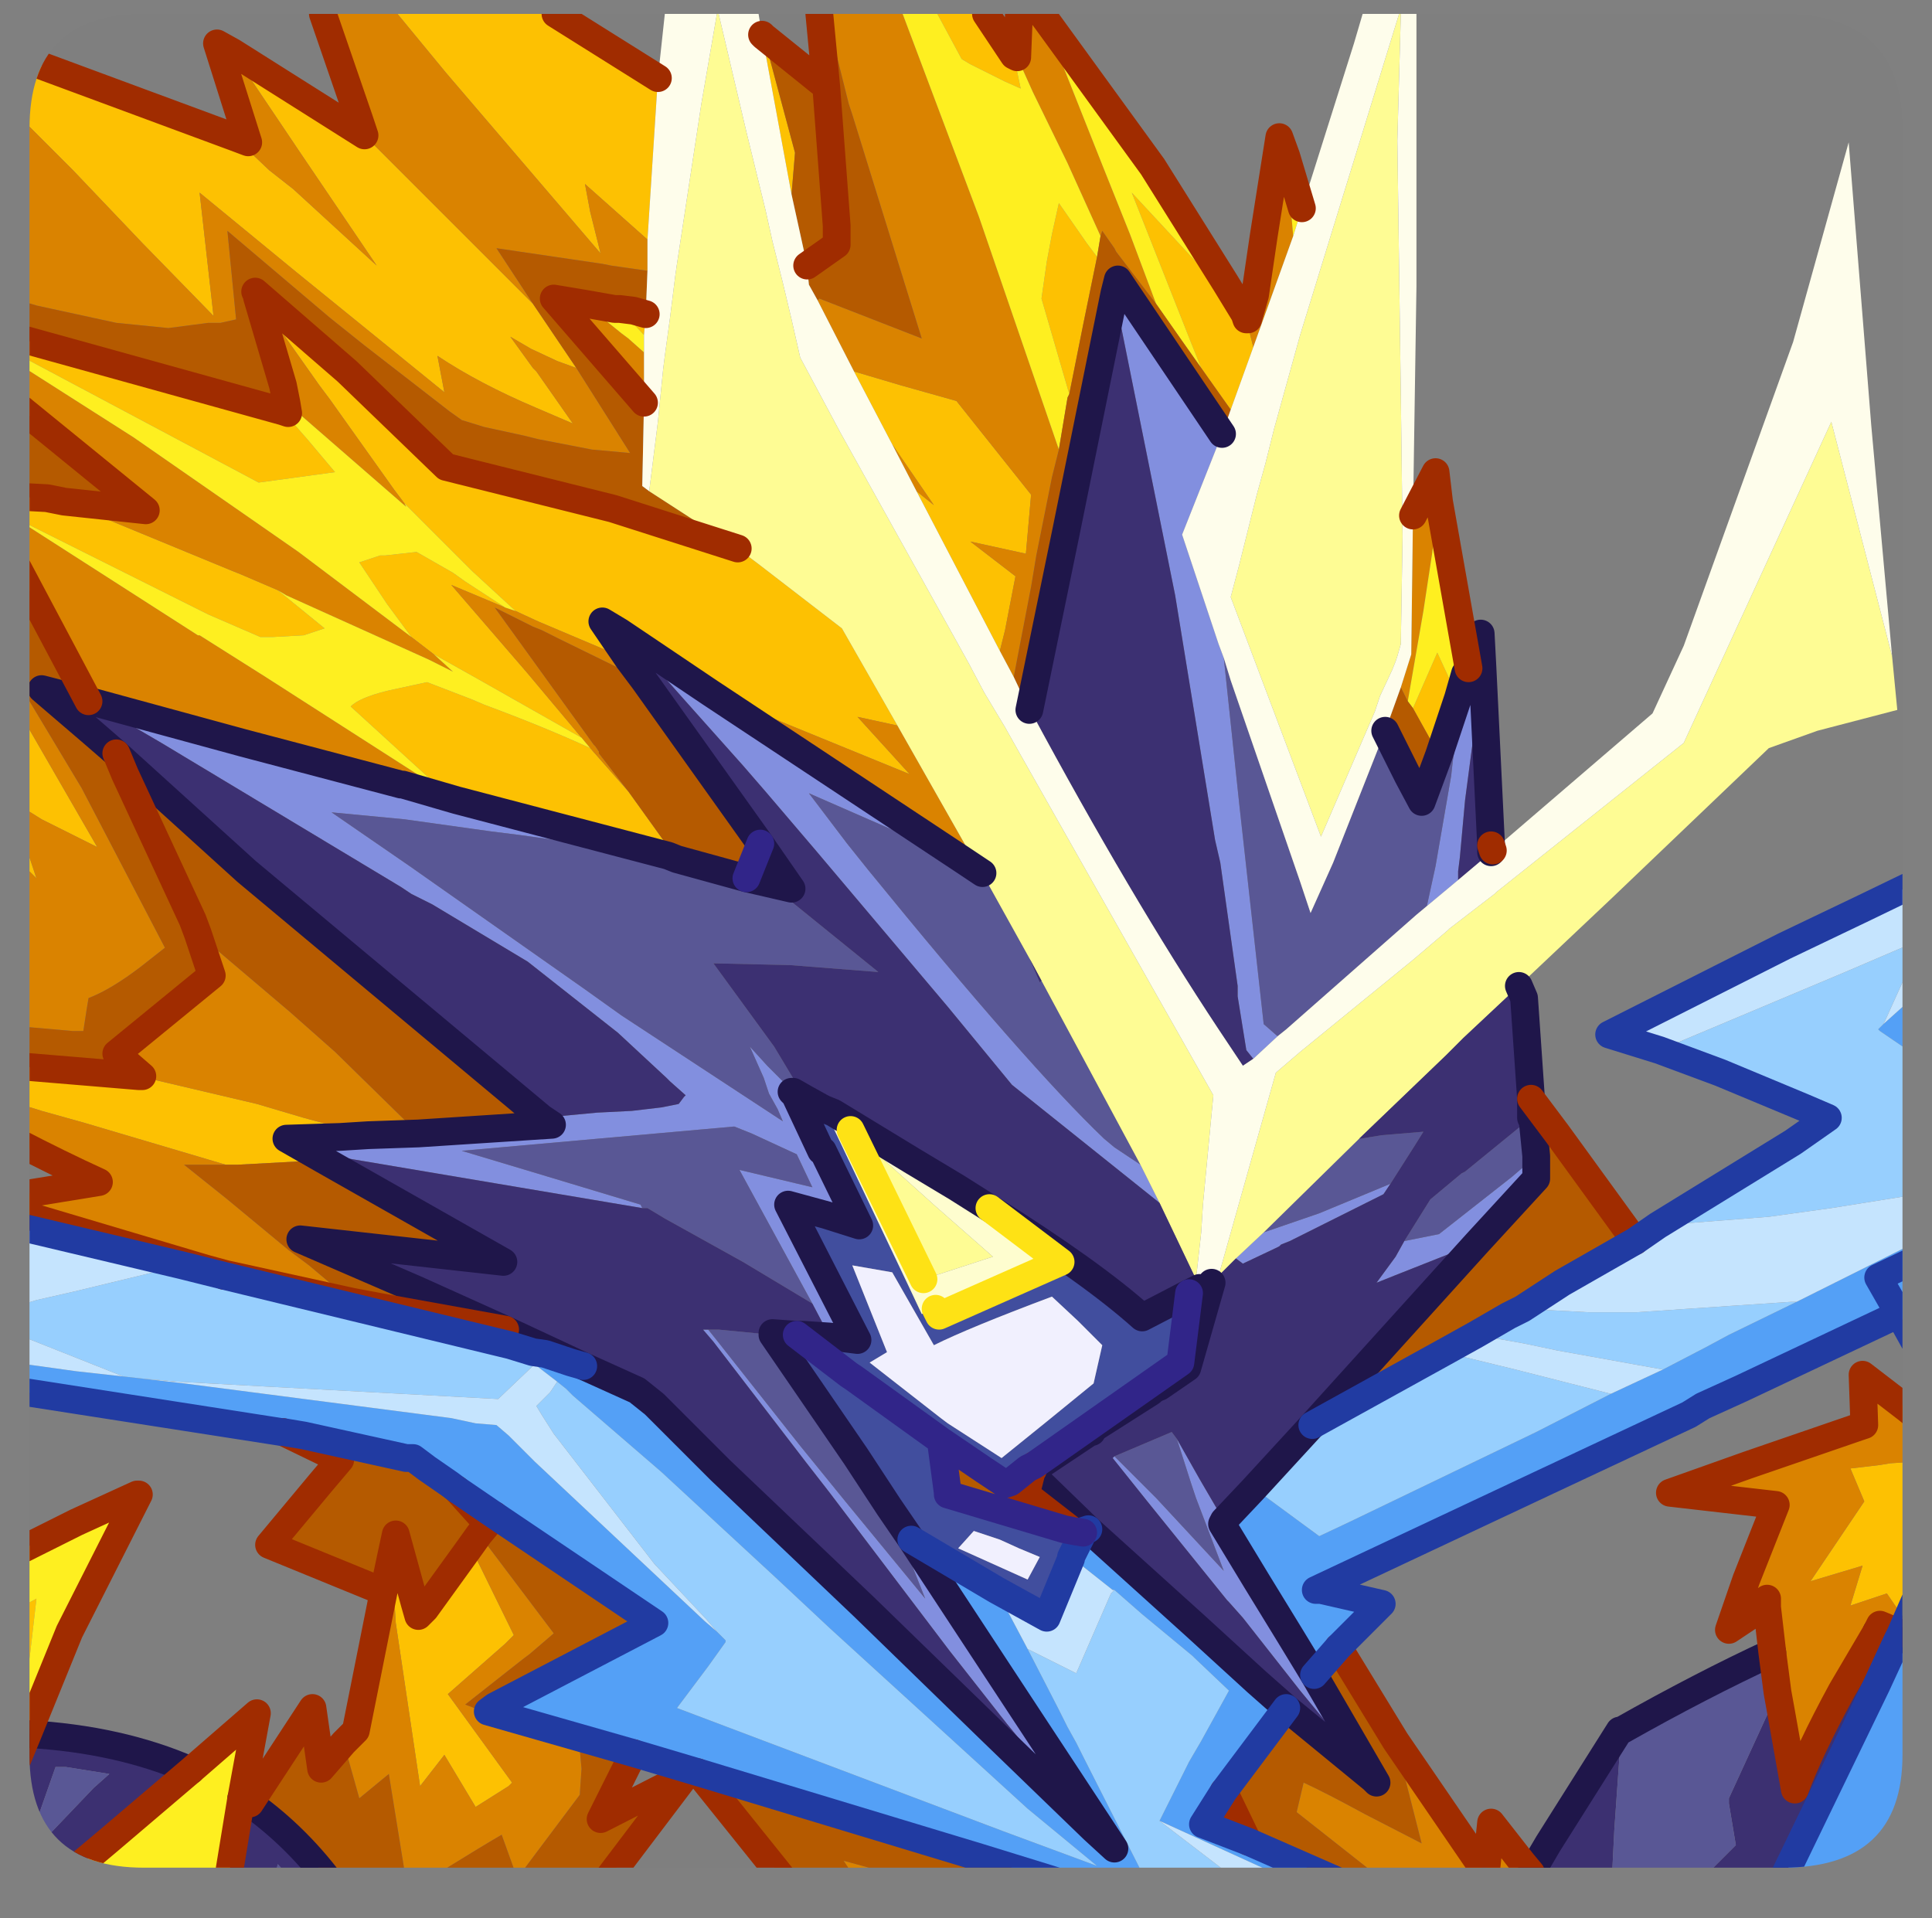 <?xml version="1.0" encoding="UTF-8" standalone="no"?>
<svg xmlns:ffdec="https://www.free-decompiler.com/flash" xmlns:xlink="http://www.w3.org/1999/xlink" ffdec:objectType="frame" height="55.25px" width="55.65px" xmlns="http://www.w3.org/2000/svg">
  <rect width="100%" height="100%" fill="#808080" stroke="none"/>
  <g transform="matrix(1.0, 0.0, 0.0, 1.0, 0.85, 0.4)">
    <clipPath id="clipPath0" transform="matrix(1.0, 0.0, 0.0, 1.0, 0.0, 0.0)">
      <path d="M50.5 0.0 Q53.95 0.0 53.95 3.3 L53.95 50.15 Q53.95 53.4 50.5 53.4 L3.3 53.4 Q0.0 53.4 0.0 50.15 L0.0 3.3 Q0.0 0.0 3.3 0.0 L50.5 0.0" fill="#000000" fill-rule="evenodd" stroke="none"/>
    </clipPath>
    <g clip-path="url(#clipPath0)">
      <use ffdec:characterId="2" height="55.25" transform="matrix(1.0, 0.0, 0.0, 1.0, -0.85, -0.4)" width="55.65" xlink:href="#shape1"/>
    </g>
    <use ffdec:characterId="3" height="53.4" transform="matrix(1.0, 0.0, 0.0, 1.0, 0.0, 0.0)" width="53.95" xlink:href="#shape2"/>
  </g>
  <defs>
    <g id="shape1" transform="matrix(1.0, 0.0, 0.0, 1.0, 0.85, 0.4)">
      <path d="M-0.4 50.4 L-0.05 49.55 Q2.6 49.7 4.65 50.6 L2.3 52.6 0.1 54.45 -0.45 54.45 -0.45 50.5 -0.4 50.4 M43.25 53.55 L43.75 52.7 45.8 49.45 45.85 49.45 45.65 52.3 45.55 54.3 45.7 54.45 42.75 54.45 43.25 53.55 M50.15 54.45 L47.45 54.45 47.8 54.1 49.15 52.75 48.95 51.55 48.95 51.4 50.35 48.35 50.45 48.9 50.85 51.15 Q51.25 50.05 52.2 48.3 L53.2 46.6 53.8 46.85 53.2 48.15 50.15 54.45 M6.35 51.55 Q7.75 52.55 8.8 54.0 L8.9 54.1 9.15 54.45 8.2 54.45 7.15 53.3 6.9 54.45 5.6 54.45 6.1 51.4 6.35 51.55 M2.3 50.7 L1.05 50.5 0.75 50.5 0.1 52.35 -0.25 53.3 1.85 51.1 2.3 50.7" fill="#3c3071" fill-rule="evenodd" stroke="none"/>
      <path d="M1.75 19.8 L6.15 21.0 10.7 22.2 10.75 22.2 12.3 22.65 18.4 24.25 14.1 23.65 13.3 23.55 10.8 23.2 8.7 23.0 10.95 24.55 16.0 28.1 17.05 28.85 21.7 31.9 21.55 31.55 21.3 31.1 21.15 30.65 20.75 29.75 21.25 30.3 22.0 31.05 21.95 31.05 22.05 31.15 22.8 32.75 22.85 32.75 23.9 34.9 22.95 34.6 21.85 34.3 23.85 38.2 23.05 38.1 22.55 37.15 20.45 33.3 22.55 33.8 22.1 32.85 20.8 32.25 20.3 32.05 12.45 32.75 14.45 33.35 17.6 34.3 17.65 34.4 9.05 32.95 8.1 32.8 7.4 32.4 8.95 32.35 9.75 32.3 11.2 32.25 15.05 32.0 14.75 31.8 16.35 31.65 17.35 31.6 18.2 31.5 18.7 31.4 18.85 31.2 18.9 31.15 18.45 30.75 18.35 30.65 16.95 29.35 14.35 27.3 11.6 25.65 11.0 25.35 10.7 25.15 3.8 21.0 1.75 19.8 M25.4 43.95 L28.75 49.05 31.25 52.85 30.65 52.3 28.15 49.25 26.5 47.15 23.05 42.6 22.35 41.7 19.7 38.25 19.4 37.9 19.55 37.9 19.75 38.15 22.2 41.25 23.5 42.85 25.8 45.65 25.05 43.75 24.75 43.0 25.4 43.95 M41.45 18.85 L41.8 17.85 41.85 18.8 41.65 20.35 41.6 20.75 41.35 22.65 41.2 24.3 41.15 24.7 41.15 24.95 40.25 25.7 40.5 24.55 40.95 21.95 41.0 21.5 41.25 19.95 41.35 19.0 41.45 18.85 M35.95 29.45 L35.25 30.1 35.05 29.85 34.8 28.3 34.8 28.0 34.3 24.45 34.15 23.8 33.0 16.75 31.25 8.05 31.35 7.65 34.35 12.1 33.2 15.0 34.25 18.15 34.4 18.55 34.85 22.8 35.55 29.1 35.95 29.45 M39.2 33.7 L39.0 34.0 36.3 35.35 36.05 35.45 36.0 35.5 35.9 35.55 34.95 36.0 34.75 35.85 35.55 35.1 37.15 34.55 39.2 33.7 M43.4 32.9 L43.4 33.55 41.7 35.4 39.3 36.35 38.8 36.55 39.35 35.8 39.6 35.35 40.6 35.15 42.7 33.5 43.4 32.9 M34.4 43.4 L34.35 43.5 35.35 45.15 36.3 46.7 37.0 47.85 38.8 50.95 38.7 50.85 36.6 48.3 34.95 46.2 34.55 45.75 34.5 45.7 32.2 42.85 31.2 41.6 31.25 41.55 32.05 42.35 32.45 42.75 34.4 44.85 33.6 42.75 33.45 42.3 33.05 41.05 33.7 42.2 34.4 43.4 M17.0 17.8 L19.6 19.55 26.85 24.35 26.45 24.2 22.45 22.45 23.55 23.9 24.15 24.65 Q28.75 30.3 30.95 32.4 L31.25 32.65 32.0 33.15 32.55 34.25 28.3 30.85 26.45 28.6 22.65 24.1 21.2 22.4 20.55 21.65 18.9 19.8 18.1 18.9 17.0 17.8" fill="#8390e0" fill-rule="evenodd" stroke="none"/>
      <path d="M45.85 49.45 Q48.15 48.15 50.2 47.2 L50.35 48.35 48.95 51.4 48.95 51.55 49.15 52.75 47.8 54.1 47.45 54.45 45.7 54.45 45.55 54.3 45.65 52.3 45.85 49.45 M40.25 25.7 L39.95 25.95 36.2 29.25 35.95 29.45 35.55 29.1 34.85 22.8 34.4 18.55 34.6 19.2 36.6 25.0 36.9 25.9 37.55 24.45 39.05 20.65 39.7 21.95 40.1 22.7 40.6 21.35 41.15 19.7 41.35 19.0 41.25 19.95 41.0 21.5 40.95 21.95 40.5 24.55 40.25 25.7 M38.3 32.4 L38.35 32.4 38.95 32.3 40.15 32.2 39.9 32.6 39.2 33.7 37.15 34.55 35.55 35.1 38.3 32.4 M43.25 31.8 L43.3 31.9 43.4 32.9 42.7 33.5 40.6 35.15 39.6 35.35 40.35 34.15 41.25 33.4 41.35 33.35 43.25 31.8 M27.45 24.75 L27.55 24.95 28.8 27.2 29.1 27.9 29.15 27.85 32.0 33.15 31.25 32.65 30.95 32.4 Q28.75 30.3 24.15 24.65 L23.55 23.9 22.45 22.45 26.45 24.2 26.85 24.35 27.3 24.65 27.45 24.75 M17.65 34.4 L17.6 34.3 14.45 33.35 12.45 32.75 20.3 32.05 20.8 32.25 22.1 32.85 22.55 33.8 20.45 33.3 22.55 37.15 20.55 35.95 19.65 35.45 18.3 34.7 17.8 34.4 17.65 34.4 M22.0 31.05 L21.25 30.3 20.75 29.75 21.15 30.65 21.3 31.1 21.55 31.55 21.7 31.9 17.05 28.85 16.0 28.1 10.95 24.55 8.7 23.0 10.8 23.2 13.3 23.55 14.1 23.65 18.4 24.25 18.65 24.35 20.65 24.9 21.3 25.05 24.45 27.6 21.9 27.4 19.7 27.35 21.45 29.75 22.35 31.25 22.0 31.05 M24.75 43.0 L25.05 43.75 25.8 45.65 23.5 42.85 22.2 41.25 19.75 38.15 19.55 37.9 19.85 37.9 21.4 38.05 23.8 41.55 24.75 43.0 M33.05 41.05 L33.45 42.3 33.6 42.75 34.4 44.85 32.45 42.75 32.05 42.35 31.25 41.55 32.9 40.85 33.05 41.05 M6.9 54.45 L7.15 53.3 8.2 54.45 6.9 54.45 M2.3 50.7 L1.85 51.1 -0.25 53.3 0.1 52.35 0.75 50.5 1.05 50.5 2.3 50.7" fill="#595796" fill-rule="evenodd" stroke="none"/>
      <path d="M-0.45 2.8 L-0.45 1.2 5.9 3.55 6.9 4.5 7.6 5.05 10.0 7.25 7.8 4.0 5.85 1.1 9.65 3.5 13.2 7.05 14.5 8.35 15.75 10.2 15.2 10.0 14.45 9.65 13.85 9.3 14.5 10.2 14.6 10.3 15.65 11.8 14.6 11.35 Q12.95 10.65 11.75 9.85 L11.95 10.9 7.7 7.45 4.9 5.15 5.3 8.7 3.25 6.6 1.25 4.5 -0.45 2.8 M1.0 14.05 L5.85 16.05 6.1 16.15 7.15 16.6 8.5 17.7 7.9 17.9 7.0 17.95 6.65 17.95 5.15 17.3 3.25 16.35 -0.45 14.5 -0.45 13.9 0.5 13.95 1.0 14.05 M11.65 18.45 L11.0 17.95 10.3 17.0 9.5 15.8 10.1 15.6 10.25 15.6 11.15 15.5 12.2 16.1 12.55 16.35 13.7 17.1 12.15 16.45 14.35 19.0 15.9 20.85 12.9 19.15 11.65 18.45 M-0.45 9.75 L-0.45 9.3 7.3 11.45 8.0 12.25 8.8 13.2 6.6 13.5 -0.45 9.75 M-0.45 12.6 L-0.1 12.9 -0.45 12.95 -0.45 12.6 M12.1 22.5 L11.55 22.05 9.25 19.95 Q9.5 19.7 10.3 19.5 L11.45 19.25 12.75 19.75 13.1 19.9 Q14.85 20.55 16.15 21.15 L17.25 22.4 18.65 24.35 18.4 24.25 12.3 22.65 12.1 22.5 M-0.45 19.85 L-0.3 20.1 1.95 24.0 0.35 23.2 -0.45 22.7 -0.45 19.85 M-0.45 23.0 L-0.1 24.0 0.2 24.9 -0.45 24.25 -0.45 23.0 M-0.45 30.3 L3.15 30.6 6.55 31.4 7.9 31.8 9.75 32.3 8.95 32.35 7.4 32.4 8.1 32.8 8.45 33.0 7.85 33.05 6.0 33.15 5.65 33.15 1.6 31.95 0.35 31.6 -0.45 31.35 -0.45 30.3 M-0.45 46.0 L0.2 45.65 -0.25 49.55 -0.4 50.4 -0.45 50.5 -0.45 46.0 M54.1 40.2 L54.4 40.45 54.4 41.2 54.1 40.2 M54.4 41.7 L54.4 45.5 54.05 46.3 53.5 45.5 52.45 45.85 52.8 44.7 51.3 45.15 52.85 42.85 52.45 41.9 53.3 41.8 53.6 41.75 54.4 41.7 M27.95 18.35 L25.55 13.75 26.05 14.15 24.85 12.4 23.75 10.3 25.1 10.7 26.7 11.15 28.85 13.85 28.7 15.55 27.1 15.2 28.4 16.2 28.1 17.75 27.95 18.35 M21.95 5.2 L21.1 0.6 21.15 0.65 22.05 4.0 21.95 5.2 M41.15 19.7 L40.6 21.35 39.85 20.0 40.55 18.4 41.15 19.7 M35.25 9.6 L34.6 11.4 33.75 10.2 33.45 9.45 31.75 5.15 35.0 8.65 35.1 9.0 35.25 9.6 M30.75 7.0 L30.35 8.95 29.95 10.95 29.15 8.2 29.3 7.15 29.45 6.35 29.65 5.45 30.45 6.6 30.75 7.0 M28.35 1.2 L28.55 2.15 28.1 1.95 27.1 1.45 26.85 1.3 26.15 0.0 27.55 0.0 28.35 1.2 M20.4 15.4 L21.0 15.85 23.4 17.7 25.0 20.5 23.85 20.25 25.35 21.9 19.6 19.55 17.0 17.8 16.5 17.5 17.25 18.6 14.65 17.5 14.0 17.2 12.75 16.05 12.65 15.95 12.35 15.65 10.8 14.1 10.5 13.7 8.65 11.1 8.35 10.7 6.55 8.15 6.55 8.1 6.5 8.0 9.15 10.3 12.0 13.05 16.8 14.25 20.4 15.4 M18.1 1.85 L17.8 6.5 16.0 4.9 16.15 5.7 16.45 6.9 12.0 1.7 10.6 0.0 15.15 0.0 18.1 1.85 M17.75 8.65 L17.7 9.25 17.0 8.5 17.4 8.55 17.75 8.65 M12.7 44.15 L13.95 46.7 13.7 46.95 12.05 48.4 13.9 50.95 13.8 51.05 12.85 51.65 11.95 50.15 11.25 51.05 10.55 46.35 10.5 45.55 10.4 44.5 10.55 43.8 11.1 45.8 11.2 46.15 11.4 45.95 12.7 44.15 M1.55 54.45 Q2.4 53.95 3.05 53.6 3.2 53.45 3.35 53.4 L3.2 53.8 2.95 54.45 1.55 54.45" fill="#fec202" fill-rule="evenodd" stroke="none"/>
      <path d="M-0.45 2.8 L1.25 4.5 3.25 6.6 5.3 8.7 4.9 5.15 7.7 7.45 11.95 10.9 11.75 9.85 Q12.95 10.65 14.6 11.35 L15.65 11.8 14.6 10.3 14.5 10.2 13.85 9.3 14.45 9.65 15.2 10.0 15.75 10.2 17.3 12.65 16.2 12.55 14.65 12.25 14.25 12.15 13.1 11.9 12.45 11.7 12.1 11.45 9.65 9.55 8.65 8.75 5.7 6.25 5.95 8.8 5.5 8.9 5.35 8.9 5.15 8.9 4.0 9.05 2.5 8.9 0.2 8.4 -0.45 8.2 -0.45 2.8 M14.5 8.35 L13.2 7.05 9.65 3.5 9.5 3.05 8.45 0.0 10.6 0.0 12.0 1.7 16.45 6.9 16.15 5.7 16.0 4.9 17.8 6.5 17.8 7.4 16.75 7.25 16.5 7.2 13.45 6.75 14.5 8.35 M5.85 1.1 L7.8 4.0 10.0 7.25 7.6 5.05 6.9 4.5 5.9 3.55 6.3 3.7 5.4 0.85 5.85 1.1 M-0.45 11.2 L-0.45 10.0 3.0 12.2 6.6 14.7 7.75 15.5 11.0 17.95 11.65 18.45 12.2 18.95 11.7 18.7 11.5 18.6 7.4 16.75 7.15 16.6 6.1 16.15 5.85 16.05 1.0 14.05 3.35 14.3 -0.15 11.45 -0.45 11.2 M-0.45 14.5 L4.85 17.9 4.9 17.9 6.8 19.1 12.1 22.5 12.3 22.65 10.75 22.2 10.7 22.2 6.15 21.0 1.75 19.8 1.7 19.8 -0.45 15.75 -0.45 14.5 M16.15 21.15 L15.9 20.85 14.35 19.0 12.15 16.45 13.7 17.1 14.0 17.2 14.65 17.5 17.25 18.6 17.7 19.2 15.25 18.0 14.75 17.75 14.5 17.65 13.4 17.1 16.25 21.05 16.3 21.1 16.4 21.25 16.4 21.3 17.25 22.4 16.15 21.15 M-0.45 22.7 L0.35 23.2 1.95 24.0 -0.3 20.1 -0.45 19.85 -0.45 19.05 1.5 22.3 3.9 26.9 3.2 27.45 Q2.35 28.1 1.7 28.35 L1.65 28.65 1.55 29.3 1.25 29.3 -0.45 29.15 -0.45 24.25 0.2 24.9 -0.1 24.0 -0.45 23.0 -0.45 22.7 M3.15 30.6 L3.25 30.6 2.5 29.95 5.25 27.7 4.85 26.5 7.5 28.75 8.8 29.9 11.2 32.25 9.75 32.3 7.9 31.8 6.55 31.4 3.15 30.6 M-0.45 34.05 L-0.15 34.0 2.0 33.65 Q0.9 33.15 -0.45 32.45 L-0.45 31.35 0.35 31.6 1.6 31.95 5.65 33.15 5.4 33.15 4.45 33.15 5.7 34.15 7.45 35.6 8.05 36.05 9.3 37.1 5.65 36.3 5.1 36.15 -0.45 34.5 -0.45 34.05 M39.35 49.75 L41.95 53.55 42.1 52.1 43.0 53.25 42.25 54.1 41.95 54.45 38.8 54.45 39.1 53.85 36.5 51.8 36.7 50.95 Q37.35 51.25 38.45 51.85 L40.1 52.7 39.35 49.75 M50.2 47.2 L50.05 45.9 49.55 46.15 48.95 46.55 49.45 45.1 50.3 42.95 47.25 42.6 49.5 41.8 52.7 40.7 52.85 40.65 52.8 39.2 54.1 40.2 54.4 41.2 54.4 41.7 53.6 41.75 53.3 41.8 52.45 41.9 52.85 42.85 51.3 45.15 52.8 44.7 52.45 45.85 53.5 45.5 54.05 46.3 53.9 46.65 53.3 46.4 53.2 46.6 52.2 48.3 Q51.25 50.05 50.85 51.15 L50.45 48.9 50.35 48.35 50.2 47.2 M39.85 14.45 L40.5 13.2 40.6 14.05 40.4 15.55 40.15 17.2 39.7 19.8 39.5 19.4 39.8 18.45 39.85 14.45 M28.35 19.1 L27.95 18.35 28.1 17.75 28.4 16.2 27.1 15.2 28.7 15.55 28.85 13.85 26.7 11.15 25.1 10.7 23.75 10.3 22.7 8.25 22.75 8.2 25.7 9.35 23.7 2.9 23.6 2.6 22.95 0.0 25.15 0.0 27.35 5.85 29.65 12.55 29.45 13.35 29.25 14.35 29.0 15.6 28.85 16.5 28.35 19.1 M25.55 13.75 L24.85 12.4 26.05 14.15 25.55 13.75 M50.05 45.9 L50.05 45.65 50.05 45.9 M36.4 6.4 L35.25 9.6 35.1 9.0 35.0 8.65 35.05 8.8 35.1 8.8 35.3 8.1 35.55 6.4 36.0 3.55 36.2 4.1 36.4 6.4 M32.45 8.35 L31.3 6.85 31.25 6.75 30.9 6.25 30.85 6.4 29.9 4.3 28.9 2.25 28.45 1.25 28.5 0.0 29.15 0.0 29.3 0.2 29.65 1.2 30.9 4.35 31.7 6.35 32.45 8.35 M6.55 8.15 L8.35 10.7 8.65 11.1 10.5 13.7 10.8 14.1 10.85 14.2 7.4 11.2 7.3 10.7 6.55 8.15 M19.6 19.55 L25.35 21.9 23.85 20.25 25.0 20.5 27.3 24.55 27.3 24.65 26.85 24.35 19.6 19.55 M17.7 9.75 L17.7 11.2 15.1 8.2 16.0 8.35 17.05 9.2 17.25 9.35 17.7 9.75 M12.7 44.15 L12.95 43.8 15.1 46.65 14.4 47.25 14.2 47.4 12.55 48.7 14.45 49.45 15.85 50.0 15.9 50.55 15.85 51.3 14.05 53.7 13.6 52.45 Q13.0 52.8 11.95 53.45 L10.9 54.1 10.35 50.7 9.5 51.4 9.05 49.8 9.4 49.45 10.2 45.45 10.4 44.5 10.5 45.55 10.55 46.35 11.25 51.05 11.95 50.15 12.85 51.65 13.8 51.05 13.9 50.95 12.05 48.4 13.7 46.95 13.95 46.7 12.7 44.15 M24.35 54.45 L23.85 53.8 23.45 53.2 26.9 54.15 27.7 54.45 24.35 54.45" fill="#db8400" fill-rule="evenodd" stroke="none"/>
      <path d="M7.15 16.6 L7.4 16.75 11.5 18.6 11.7 18.7 12.2 18.95 11.65 18.45 12.9 19.15 15.9 20.85 16.15 21.15 Q14.85 20.55 13.1 19.9 L12.75 19.75 11.45 19.25 10.3 19.5 Q9.5 19.7 9.25 19.95 L11.55 22.05 12.1 22.5 6.8 19.1 4.9 17.9 4.85 17.9 -0.45 14.5 3.25 16.35 5.15 17.3 6.65 17.95 7.0 17.95 7.9 17.9 8.5 17.7 7.15 16.6 M11.0 17.95 L7.75 15.5 6.6 14.7 3.0 12.2 -0.45 10.0 -0.45 9.75 6.6 13.5 8.8 13.2 8.0 12.25 7.3 11.45 7.45 11.5 7.4 11.2 10.85 14.2 10.8 14.1 12.35 15.65 12.65 15.95 12.75 16.05 14.0 17.2 13.7 17.1 12.55 16.35 12.2 16.1 11.15 15.5 10.25 15.6 10.1 15.6 9.5 15.8 10.3 17.0 11.0 17.95 M-0.45 46.0 L-0.45 44.35 1.35 43.45 3.1 42.65 3.15 42.65 1.15 46.6 -0.05 49.55 -0.4 50.4 -0.25 49.55 0.2 45.65 -0.45 46.0 M0.1 54.45 L2.3 52.6 4.65 50.6 6.55 48.95 6.1 51.4 5.6 54.45 2.95 54.45 3.2 53.8 3.35 53.4 Q3.2 53.45 3.05 53.6 2.4 53.95 1.55 54.45 L0.1 54.45 M40.6 14.05 L41.45 18.85 41.35 19.0 41.15 19.7 40.55 18.4 39.85 20.0 39.7 19.8 40.15 17.2 40.4 15.55 40.6 14.05 M36.65 5.6 L36.4 6.4 36.2 4.1 36.65 5.6 M29.3 0.2 L32.35 4.4 34.45 7.75 35.0 8.65 31.75 5.15 33.45 9.45 33.75 10.2 33.15 9.35 32.45 8.35 31.7 6.35 30.9 4.35 29.65 1.2 29.3 0.2 M30.85 6.4 L30.8 6.7 30.75 7.0 30.45 6.6 29.65 5.45 29.45 6.35 29.3 7.15 29.15 8.2 29.95 10.95 29.9 11.05 29.65 12.55 27.35 5.85 25.15 0.0 26.15 0.0 26.85 1.3 27.1 1.45 28.1 1.95 28.55 2.15 28.35 1.2 28.45 1.25 28.9 2.25 29.9 4.3 30.85 6.4 M17.7 9.25 L17.7 9.75 17.25 9.35 17.05 9.2 16.0 8.35 16.85 8.5 17.0 8.5 17.7 9.25" fill="#fff020" fill-rule="evenodd" stroke="none"/>
      <path d="M15.75 10.2 L14.5 8.35 13.45 6.75 16.5 7.2 16.75 7.25 17.8 7.4 17.75 8.65 17.4 8.55 17.0 8.5 16.85 8.5 16.0 8.35 15.1 8.2 17.7 11.2 17.65 13.6 17.85 13.75 20.4 15.4 16.8 14.25 12.0 13.05 9.15 10.3 6.5 8.0 6.55 8.1 6.55 8.15 7.3 10.7 7.4 11.2 7.45 11.5 7.3 11.45 -0.45 9.3 -0.45 8.2 0.2 8.4 2.5 8.9 4.0 9.05 5.15 8.9 5.35 8.9 5.5 8.9 5.95 8.8 5.7 6.25 8.65 8.75 9.65 9.55 12.1 11.45 12.45 11.7 13.1 11.9 14.25 12.15 14.65 12.25 16.2 12.55 17.3 12.65 15.75 10.2 M-0.15 11.45 L3.35 14.3 1.0 14.05 0.5 13.95 -0.45 13.9 -0.45 12.95 -0.1 12.9 -0.45 12.6 -0.45 11.45 -0.15 11.45 M-0.45 15.75 L1.7 19.8 0.35 19.45 1.75 20.65 2.5 21.3 2.75 21.9 4.7 26.1 4.85 26.5 4.7 26.1 2.75 21.9 2.5 21.3 6.25 24.7 14.75 31.8 15.05 32.0 11.2 32.25 8.8 29.9 7.5 28.75 4.85 26.5 5.25 27.7 2.5 29.95 3.25 30.6 3.15 30.6 -0.45 30.3 -0.45 29.15 1.25 29.3 1.55 29.3 1.65 28.65 1.7 28.35 Q2.35 28.1 3.2 27.45 L3.9 26.9 1.5 22.3 -0.45 19.05 -0.45 15.75 M5.65 36.3 L9.3 37.1 8.05 36.05 7.45 35.6 5.7 34.15 4.45 33.15 5.4 33.15 5.65 33.15 6.0 33.15 7.85 33.05 8.45 33.0 13.65 35.95 7.8 35.3 11.15 36.75 13.7 37.9 15.95 38.95 15.6 38.85 14.85 38.6 14.5 38.55 13.85 38.35 5.6 36.35 5.65 36.3 M7.3 40.85 L7.9 40.95 10.85 41.6 11.05 41.6 11.45 41.9 12.1 42.35 12.3 42.5 13.4 43.25 18.0 46.35 13.4 48.75 13.2 48.9 17.4 50.1 16.45 52.0 18.9 50.75 16.25 54.25 16.15 54.45 9.15 54.45 8.9 54.1 8.8 54.0 Q7.75 52.55 6.35 51.55 L8.15 48.8 8.4 50.55 9.05 49.8 9.5 51.4 10.35 50.7 10.9 54.1 11.95 53.45 Q13.0 52.8 13.6 52.45 L14.05 53.7 15.85 51.3 15.9 50.55 15.85 50.0 14.45 49.45 12.55 48.7 14.2 47.4 14.4 47.25 15.1 46.65 12.95 43.8 13.2 43.5 12.3 42.5 13.2 43.5 12.95 43.8 12.7 44.15 11.4 45.95 11.1 45.8 10.55 43.8 10.4 44.5 10.2 45.45 6.9 44.1 8.4 42.3 8.95 41.65 7.3 40.85 M19.25 50.65 L27.35 53.1 30.75 54.15 31.35 54.35 31.75 54.45 27.7 54.45 26.9 54.15 23.45 53.2 23.85 53.8 24.35 54.45 22.3 54.45 19.25 50.65 M43.25 31.25 L44.0 32.25 46.25 35.35 44.15 36.55 43.0 37.3 42.6 37.5 41.65 38.05 40.75 38.55 36.95 40.65 41.7 35.4 43.4 33.55 43.4 32.9 43.3 31.9 43.25 31.8 43.25 31.25 M37.7 47.05 L39.35 49.75 40.1 52.7 38.45 51.85 Q37.35 51.25 36.7 50.95 L36.5 51.8 39.1 53.85 38.8 54.45 37.6 54.45 37.65 54.35 37.95 53.9 35.1 52.65 33.8 52.15 34.4 51.2 35.1 52.65 34.4 51.2 36.2 48.8 38.7 50.85 38.8 50.95 37.0 47.85 37.7 47.05 M43.0 53.25 L43.25 53.55 42.75 54.45 41.95 54.45 42.25 54.1 43.0 53.25 M42.1 23.95 L42.15 24.1 42.1 24.15 42.1 23.95 M28.8 20.05 L28.35 19.1 28.85 16.5 29.0 15.6 29.25 14.35 29.45 13.35 29.65 12.55 29.9 11.05 29.95 10.95 30.35 8.95 30.75 7.0 30.8 6.7 30.85 6.4 30.9 6.25 31.25 6.75 31.3 6.85 32.45 8.35 33.15 9.35 33.75 10.2 34.6 11.4 34.35 12.1 31.35 7.65 31.25 8.05 29.85 14.95 28.8 20.05 M22.7 8.25 L22.45 7.8 22.4 7.3 22.4 7.25 21.95 5.2 22.05 4.0 21.15 0.65 22.95 2.1 22.75 0.0 22.95 0.0 23.6 2.6 23.7 2.9 25.7 9.35 22.75 8.2 22.7 8.25 M33.7 36.7 L33.75 36.85 34.05 36.55 33.35 39.0 32.55 39.55 Q32.4 39.6 32.3 39.7 L30.65 40.75 30.6 40.85 30.55 40.85 28.9 41.95 28.95 41.8 28.9 41.95 28.8 42.0 28.85 42.05 28.7 42.65 30.05 43.7 28.7 42.65 28.65 42.6 28.25 42.3 28.75 41.9 28.95 41.8 33.15 38.85 33.4 36.85 33.7 36.7 M39.85 20.0 L40.6 21.35 40.1 22.7 39.7 21.95 39.05 20.65 39.5 19.4 39.7 19.8 39.85 20.0 M22.95 2.1 L23.25 6.1 23.25 6.65 22.4 7.25 23.25 6.65 23.25 6.1 22.95 2.1 M27.3 24.55 L27.45 24.75 27.3 24.65 27.3 24.55 M17.25 22.4 L16.4 21.3 16.4 21.25 16.3 21.1 16.25 21.05 13.4 17.1 14.5 17.65 14.75 17.75 15.25 18.0 17.7 19.2 21.05 23.9 20.65 24.9 18.65 24.35 17.25 22.4 M13.4 43.25 L13.2 43.5 13.4 43.25 M9.3 37.1 L10.1 37.25 13.7 37.9 10.1 37.25 9.3 37.1 M30.05 43.7 L29.8 43.65 26.45 42.65 26.45 42.6 26.25 41.1 27.5 41.95 28.1 42.35 28.25 42.3 28.65 42.6 28.7 42.65 28.85 42.05 30.5 43.65 30.35 43.7 30.35 43.75 30.05 43.7" fill="#b65a00" fill-rule="evenodd" stroke="none"/>
      <path d="M-0.45 39.65 L-0.45 38.85 1.35 39.1 2.7 39.25 3.15 39.3 4.45 39.45 12.15 40.45 12.85 40.6 13.45 40.65 13.8 40.95 14.55 41.7 19.45 46.3 19.8 46.6 20.05 46.85 20.05 46.9 19.55 47.6 18.65 48.8 28.05 52.35 30.75 53.35 28.75 51.7 23.05 46.5 21.5 45.05 18.2 42.0 15.65 39.8 15.45 39.6 15.2 39.4 14.55 38.9 14.3 38.7 13.85 38.35 14.5 38.55 14.85 38.6 15.6 38.85 15.95 38.95 17.5 39.65 18.0 40.05 19.9 41.95 24.05 45.9 27.65 49.4 30.65 52.3 31.25 52.85 28.75 49.05 25.4 43.95 27.85 45.4 28.75 47.1 29.65 48.85 29.9 49.35 30.15 49.8 30.35 50.2 32.25 53.95 33.65 54.45 31.75 54.45 31.35 54.35 30.8 54.15 30.75 54.15 30.8 54.15 31.35 54.35 30.75 54.15 27.35 53.1 19.25 50.65 17.4 50.1 13.2 48.9 13.4 48.75 18.0 46.35 13.4 43.25 12.3 42.5 12.1 42.35 11.45 41.9 11.05 41.6 10.85 41.6 7.9 40.95 7.3 40.85 7.25 40.85 -0.45 39.65 M53.7 0.0 L54.4 0.0 54.4 1.85 53.7 0.0 M54.4 28.2 L54.4 30.05 53.3 29.3 53.25 29.25 53.4 29.1 54.4 28.2 M54.4 35.35 L54.4 35.85 54.3 35.9 54.4 35.95 54.4 38.45 54.35 38.35 53.85 37.45 49.3 39.6 48.2 40.1 47.8 40.35 43.75 42.25 37.05 45.4 37.2 45.4 38.95 45.8 37.7 47.05 37.0 47.85 36.3 46.7 35.35 45.15 34.35 43.5 34.4 43.4 35.25 42.5 35.45 42.6 37.15 43.85 38.0 43.45 43.4 40.85 45.55 39.75 47.05 39.05 48.3 38.4 48.95 38.05 50.9 37.1 54.4 35.35 M54.4 45.5 L54.4 53.0 54.4 53.05 53.7 54.4 53.7 54.45 50.15 54.45 53.2 48.15 53.8 46.85 53.9 46.65 54.05 46.3 54.4 45.5 M32.55 52.05 L33.4 50.35 33.75 49.75 34.55 48.3 33.55 47.35 33.5 47.3 32.05 46.1 31.65 45.75 31.25 45.4 31.2 45.4 30.0 44.45 30.35 43.75 30.35 43.7 30.5 43.65 33.6 46.45 35.35 48.05 36.2 48.8 34.4 51.2 33.8 52.15 35.1 52.65 37.95 53.9 37.65 54.35 36.45 53.8 35.4 53.35 32.55 52.05 M54.3 35.9 L53.25 36.4 53.85 37.45 53.25 36.4 54.3 35.9" fill="#54a1f7" fill-rule="evenodd" stroke="none"/>
      <path d="M33.65 54.45 L32.25 53.95 30.35 50.2 30.15 49.8 29.9 49.35 29.65 48.85 28.75 47.1 30.15 47.8 31.15 45.5 31.25 45.4 31.65 45.75 32.05 46.1 33.5 47.3 33.55 47.35 34.55 48.3 33.75 49.75 33.4 50.35 32.55 52.05 34.9 53.85 34.45 54.05 33.65 54.45 M13.85 38.35 L14.3 38.7 14.55 38.9 13.5 39.9 7.0 39.55 4.25 39.4 3.15 39.3 2.7 39.25 -0.45 38.0 -0.45 37.25 0.2 37.05 1.3 36.8 4.4 36.05 5.6 36.35 13.85 38.35 M15.2 39.4 L15.45 39.6 15.65 39.8 18.2 42.0 21.5 45.05 23.05 46.5 28.75 51.7 30.75 53.35 28.05 52.35 18.65 48.8 19.55 47.6 20.05 46.9 20.05 46.85 19.8 46.6 19.5 46.25 18.0 44.65 15.1 40.9 14.75 40.35 14.6 40.1 14.75 39.95 15.0 39.7 15.2 39.4 M46.9 34.9 L50.8 32.5 51.8 31.8 51.1 31.5 48.7 30.5 46.95 29.85 52.3 27.6 54.4 26.7 54.4 26.9 53.45 29.0 53.4 29.1 53.25 29.25 53.3 29.3 54.4 30.05 54.4 34.0 51.9 34.4 50.1 34.65 46.9 34.9 M36.2 54.45 L35.5 54.45 35.9 54.35 36.25 54.3 36.2 54.45 M43.0 37.3 L44.9 37.4 46.3 37.4 49.25 37.2 50.75 37.1 50.9 37.1 48.95 38.05 48.3 38.4 47.05 39.05 44.0 38.5 43.05 38.3 41.65 38.05 42.6 37.5 43.0 37.3 M36.95 40.65 L40.75 38.55 42.8 39.05 45.55 39.75 43.4 40.85 38.0 43.45 37.15 43.85 35.45 42.6 35.25 42.5 36.95 40.65" fill="#98d0ff" fill-rule="evenodd" stroke="none"/>
      <path d="M28.75 47.1 L27.85 45.4 29.3 46.2 30.0 44.5 30.0 44.45 31.2 45.4 31.25 45.4 31.15 45.5 30.15 47.8 28.75 47.1 M14.55 38.9 L15.2 39.4 15.0 39.7 14.75 39.95 14.6 40.1 14.75 40.35 15.1 40.9 18.0 44.65 19.5 46.25 19.8 46.6 19.45 46.3 14.55 41.7 13.8 40.95 13.45 40.65 12.85 40.6 12.15 40.45 4.45 39.45 3.15 39.3 4.25 39.4 7.0 39.55 13.5 39.9 14.55 38.9 M2.7 39.25 L1.35 39.1 -0.45 38.85 -0.45 38.0 2.7 39.25 M-0.45 37.25 L-0.45 34.9 4.4 36.05 1.3 36.8 0.2 37.05 -0.45 37.25 M46.25 35.35 L46.9 34.9 50.1 34.65 51.9 34.4 54.4 34.0 54.4 35.35 50.9 37.1 50.75 37.1 49.25 37.2 46.3 37.4 44.9 37.4 43.0 37.3 44.15 36.55 46.25 35.35 M46.95 29.85 L45.5 29.4 50.55 26.85 52.85 25.75 54.4 25.0 54.4 26.7 52.3 27.6 46.95 29.85 M54.4 26.9 L54.4 28.2 53.4 29.1 53.45 29.0 54.4 26.9 M54.4 35.85 L54.4 35.95 54.3 35.9 54.4 35.85 M54.4 53.0 L54.4 54.45 53.7 54.45 53.7 54.4 54.4 53.05 54.4 53.0 M37.6 54.45 L36.2 54.45 36.25 54.3 35.9 54.35 35.5 54.45 33.65 54.45 34.45 54.05 34.9 53.85 32.55 52.05 35.4 53.35 36.45 53.8 37.65 54.35 37.6 54.45 M40.75 38.55 L41.65 38.05 43.05 38.3 44.0 38.5 47.05 39.05 45.55 39.75 42.8 39.05 40.75 38.55" fill="#c6e5ff" fill-rule="evenodd" stroke="none"/>
      <path d="M27.85 45.4 L25.4 43.95 24.75 43.0 23.8 41.55 21.4 38.05 21.4 38.0 22.1 38.05 22.3 38.05 23.05 38.1 23.85 38.2 21.85 34.3 22.95 34.6 23.9 34.9 22.85 32.75 22.8 32.75 22.05 31.15 21.95 31.05 22.0 31.05 22.35 31.25 22.8 31.5 22.9 31.55 25.3 36.6 25.7 37.45 26.1 37.3 26.2 37.5 29.7 35.95 27.65 34.4 29.7 35.95 26.2 37.5 26.1 37.3 29.2 35.9 Q27.65 34.85 25.45 33.05 L26.7 33.8 27.65 34.4 Q30.6 36.25 32.05 37.55 L33.4 36.85 33.15 38.85 28.95 41.8 28.75 41.9 28.25 42.3 28.1 42.35 27.5 41.95 26.25 41.1 26.45 42.6 26.45 42.65 29.8 43.65 30.05 43.7 30.35 43.75 30.0 44.45 30.0 44.5 29.3 46.2 27.85 45.4 M21.3 25.05 L20.65 24.9 21.05 23.9 21.95 25.2 21.3 25.05 M24.85 36.25 L23.7 36.05 24.7 38.55 24.2 38.85 26.25 40.45 26.45 40.6 28.0 41.6 29.3 40.55 30.65 39.45 30.9 38.35 30.2 37.65 29.45 36.95 Q27.05 37.85 26.05 38.35 L24.85 36.25 M22.1 38.05 L23.6 39.2 23.75 39.3 26.25 41.1 23.75 39.3 23.6 39.2 22.1 38.05 M29.1 44.45 L28.5 44.2 27.95 43.95 27.2 43.7 26.75 44.2 28.75 45.1 29.1 44.45" fill="#414e9f" fill-rule="evenodd" stroke="none"/>
      <path d="M24.85 36.25 L26.05 38.35 Q27.05 37.85 29.45 36.95 L30.2 37.65 30.9 38.35 30.65 39.45 29.3 40.55 28.0 41.6 26.45 40.6 26.25 40.45 24.2 38.85 24.7 38.55 23.7 36.05 24.85 36.25 M29.1 44.45 L28.75 45.1 26.75 44.2 27.2 43.7 27.95 43.95 28.5 44.2 29.1 44.45" fill="#f2f1ff" fill-rule="evenodd" stroke="none"/>
      <path d="M53.65 18.5 L53.8 20.05 51.5 20.65 50.1 21.15 45.6 25.45 42.9 28.0 41.3 29.5 40.8 30.0 38.3 32.4 35.55 35.1 34.75 35.85 34.25 36.35 35.9 30.5 36.6 29.9 Q37.95 28.8 39.85 27.25 L40.85 26.4 40.9 26.35 42.2 25.35 42.25 25.3 47.65 21.0 51.9 11.75 53.65 18.5 M19.85 0.0 L20.65 3.4 21.2 5.65 21.4 6.55 21.7 7.75 21.95 8.8 22.2 9.9 23.35 12.05 26.05 16.9 27.05 18.7 27.5 19.55 27.8 20.05 28.1 20.55 28.55 21.35 34.1 31.15 34.0 32.2 33.8 34.3 33.75 35.1 33.6 36.45 32.55 34.25 32.0 33.15 29.15 27.85 28.8 27.2 27.55 24.95 27.45 24.75 27.3 24.55 25.0 20.5 23.4 17.7 21.0 15.85 20.4 15.4 17.85 13.75 18.1 11.75 18.25 10.25 18.3 9.85 18.45 8.75 18.6 7.55 18.65 7.2 19.35 2.6 19.8 0.0 19.85 0.0 M39.45 0.0 L39.5 0.0 39.4 3.65 39.5 11.0 39.55 15.05 39.5 18.15 39.4 18.5 39.35 18.65 39.25 18.9 38.9 19.65 38.75 20.1 37.2 23.7 34.6 16.8 34.85 15.85 35.35 13.85 35.6 12.95 35.85 11.95 36.1 11.05 36.6 9.25 37.2 7.3 39.45 0.0 M23.65 32.15 L26.1 34.35 27.75 35.8 25.75 36.45 23.65 32.15" fill="#fffd95" fill-rule="evenodd" stroke="none"/>
      <path d="M22.9 31.55 L23.15 31.65 25.45 33.05 Q27.65 34.85 29.2 35.9 L26.1 37.3 25.7 37.45 25.3 36.6 22.9 31.55 M25.75 36.45 L27.75 35.8 26.1 34.35 23.65 32.15 25.75 36.45" fill="#fffed0" fill-rule="evenodd" stroke="none"/>
      <path d="M1.7 19.8 L1.75 19.8 3.8 21.0 10.7 25.15 11.0 25.35 11.6 25.65 14.35 27.3 16.95 29.35 18.35 30.65 18.45 30.75 18.9 31.15 18.85 31.2 18.7 31.4 18.2 31.5 17.35 31.6 16.35 31.65 14.75 31.8 6.25 24.7 2.5 21.3 1.75 20.65 0.35 19.45 1.7 19.8 M30.65 52.3 L27.65 49.4 24.05 45.9 19.9 41.95 18.0 40.05 17.5 39.65 15.95 38.95 13.7 37.9 11.15 36.75 7.8 35.3 13.65 35.95 8.45 33.0 8.1 32.8 9.05 32.95 17.65 34.4 17.8 34.4 18.3 34.7 19.65 35.45 20.55 35.95 22.55 37.15 23.05 38.1 22.3 38.05 22.1 38.05 21.4 38.0 21.4 38.05 19.85 37.9 19.55 37.9 19.4 37.9 19.7 38.25 22.35 41.7 23.05 42.6 26.5 47.15 28.15 49.25 30.65 52.3 M42.9 28.0 L43.05 28.35 43.25 31.25 43.25 31.8 41.35 33.35 41.25 33.4 40.35 34.15 39.6 35.35 39.35 35.8 38.8 36.55 39.3 36.35 41.7 35.4 36.95 40.65 35.25 42.5 34.4 43.4 33.7 42.2 33.05 41.05 32.9 40.85 31.25 41.55 31.2 41.6 32.2 42.85 34.5 45.7 34.55 45.75 34.95 46.2 36.6 48.3 38.7 50.85 36.2 48.8 35.35 48.05 33.6 46.45 30.5 43.65 28.85 42.05 28.8 42.0 28.9 41.95 30.55 40.85 30.6 40.85 30.65 40.75 32.3 39.7 Q32.4 39.6 32.55 39.55 L33.35 39.0 34.05 36.55 34.25 36.35 34.75 35.85 34.95 36.0 35.9 35.55 36.0 35.5 36.05 35.45 36.3 35.35 39.0 34.0 39.2 33.7 39.9 32.6 40.15 32.2 38.95 32.3 38.35 32.4 38.3 32.4 40.8 30.0 41.3 29.5 42.9 28.0 M41.85 18.8 L42.1 23.95 42.1 24.15 41.15 24.95 41.15 24.7 41.2 24.3 41.35 22.65 41.6 20.75 41.65 20.35 41.85 18.8 M35.25 30.1 L34.95 30.3 34.25 29.25 Q31.7 25.4 28.85 20.1 L28.8 20.05 29.85 14.95 31.25 8.05 33.0 16.75 34.15 23.8 34.3 24.45 34.8 28.0 34.8 28.3 35.05 29.85 35.25 30.1 M33.6 36.45 L33.7 36.7 33.4 36.85 32.05 37.55 Q30.6 36.25 27.65 34.4 L26.7 33.8 25.45 33.05 23.15 31.65 22.9 31.55 22.8 31.5 22.35 31.25 21.45 29.75 19.7 27.35 21.9 27.4 24.45 27.6 21.3 25.05 21.95 25.2 21.05 23.9 17.7 19.2 17.25 18.6 16.5 17.5 17.0 17.8 18.1 18.9 18.9 19.8 20.55 21.65 21.2 22.4 22.65 24.1 26.45 28.6 28.3 30.85 32.55 34.25 33.6 36.45 M28.8 27.2 L29.15 27.85 29.1 27.9 28.8 27.2" fill="#3c3072" fill-rule="evenodd" stroke="none"/>
      <path d="M42.15 24.1 L46.75 20.15 47.65 18.2 50.8 9.45 52.4 3.7 53.05 11.85 53.65 18.5 51.9 11.75 47.65 21.0 42.25 25.3 42.2 25.35 40.9 26.35 40.85 26.4 39.85 27.25 Q37.95 28.8 36.6 29.9 L35.9 30.5 34.25 36.35 34.05 36.55 33.75 36.85 33.7 36.7 33.6 36.45 33.75 35.1 33.8 34.3 34.0 32.2 34.1 31.15 28.55 21.35 28.1 20.55 27.8 20.05 27.5 19.55 27.05 18.7 26.05 16.9 23.35 12.05 22.2 9.9 21.95 8.8 21.7 7.75 21.4 6.55 21.2 5.65 20.65 3.4 19.85 0.0 21.0 0.0 21.1 0.6 21.95 5.2 22.4 7.25 22.4 7.3 22.45 7.8 22.7 8.25 23.75 10.3 24.85 12.4 25.55 13.75 27.95 18.35 28.35 19.1 28.8 20.05 28.85 20.1 Q31.7 25.4 34.25 29.25 L34.95 30.3 35.25 30.1 35.95 29.45 36.2 29.25 39.95 25.95 40.25 25.7 41.15 24.95 42.1 24.15 42.15 24.1 M39.05 20.65 L37.55 24.45 36.9 25.9 36.6 25.0 34.6 19.2 34.4 18.55 34.25 18.15 33.2 15.0 34.35 12.1 34.6 11.4 35.25 9.6 36.4 6.4 36.65 5.6 38.15 0.85 38.4 0.0 39.45 0.0 37.2 7.3 36.6 9.25 36.1 11.05 35.85 11.95 35.6 12.95 35.35 13.85 34.85 15.85 34.6 16.8 37.2 23.7 38.75 20.1 38.9 19.65 39.25 18.9 39.35 18.65 39.4 18.5 39.5 18.15 39.55 15.05 39.5 11.0 39.4 3.65 39.5 0.0 39.95 0.0 39.95 7.85 39.85 14.45 39.8 18.45 39.5 19.4 39.05 20.65 M18.1 1.85 L18.3 0.0 19.8 0.0 19.35 2.6 18.65 7.2 18.6 7.55 18.45 8.75 18.3 9.85 18.25 10.25 18.1 11.75 17.85 13.75 17.65 13.6 17.7 11.2 17.7 9.75 17.7 9.25 17.75 8.65 17.8 7.4 17.8 6.5 18.1 1.85" fill="#fffeec" fill-rule="evenodd" stroke="none"/>
      <path d="M1.7 19.8 L1.75 19.8 6.15 21.0 10.7 22.2 M10.75 22.2 L12.3 22.65 18.4 24.25 18.65 24.35 20.65 24.9 21.3 25.05 21.95 25.2 21.05 23.9 17.7 19.2 17.25 18.6 16.5 17.5 17.0 17.8 19.6 19.55 26.85 24.35 27.3 24.65 27.45 24.75 M2.5 21.3 L1.75 20.65 0.35 19.45 1.7 19.8 M25.4 43.95 L28.75 49.05 31.25 52.85 30.65 52.3 27.65 49.4 24.05 45.9 19.9 41.95 18.0 40.05 17.5 39.65 15.95 38.95 13.7 37.9 11.15 36.75 7.8 35.3 13.65 35.95 8.45 33.0 8.1 32.8 7.4 32.4 8.95 32.35 9.75 32.3 11.2 32.25 15.05 32.0 14.75 31.8 6.25 24.7 2.5 21.3 M4.65 50.6 Q2.6 49.7 -0.05 49.55 M42.9 28.0 L43.05 28.35 43.25 31.25 43.25 31.8 43.3 31.9 43.4 32.9 43.4 33.55 41.7 35.4 36.95 40.65 35.25 42.5 34.4 43.4 34.35 43.5 35.35 45.15 36.3 46.7 37.0 47.85 38.8 50.95 38.7 50.85 36.2 48.8 35.35 48.05 33.6 46.45 30.5 43.65 28.85 42.05 28.8 42.0 28.9 41.95 30.55 40.85 30.6 40.85 30.65 40.75 32.3 39.7 Q32.4 39.6 32.55 39.55 L33.35 39.0 34.05 36.55 M43.25 53.55 L43.75 52.7 45.8 49.45 45.85 49.45 Q48.15 48.15 50.2 47.2 M41.45 18.85 L41.8 17.85 41.85 18.8 42.1 23.95 42.1 24.15 M41.35 19.0 L41.45 18.85 M40.6 21.35 L41.15 19.7 41.35 19.0 M40.6 21.35 L40.1 22.7 39.7 21.95 39.05 20.65 M53.2 46.6 L53.8 46.85 M31.25 8.05 L31.35 7.65 34.35 12.1 M28.8 20.05 L29.85 14.95 31.25 8.05 M23.05 38.1 L23.85 38.2 21.85 34.3 22.95 34.6 23.9 34.9 22.85 32.75 22.8 32.75 22.05 31.15 21.95 31.05 22.0 31.05 22.35 31.25 22.8 31.5 22.9 31.55 23.15 31.65 25.45 33.05 26.7 33.8 27.65 34.4 Q30.6 36.25 32.05 37.55 L33.4 36.85 33.7 36.7 M21.4 38.05 L21.4 38.0 22.1 38.05 22.3 38.05 23.05 38.1 M6.35 51.55 Q7.75 52.55 8.8 54.0 L8.9 54.1 9.15 54.45 M21.4 38.05 L23.8 41.55 24.75 43.0 25.4 43.95 M6.1 51.4 L6.35 51.55 M42.75 54.45 L43.25 53.55" fill="none" stroke="#1f164a" stroke-linecap="round" stroke-linejoin="round" stroke-width="0.8"/>
      <path d="M9.65 3.5 L5.85 1.1 5.4 0.85 6.3 3.7 5.9 3.55 -0.45 1.2 M-0.45 11.2 L-0.15 11.45 3.35 14.3 1.0 14.05 0.5 13.95 -0.45 13.9 M-0.45 11.45 L-0.15 11.45 M-0.45 15.75 L1.7 19.8 M-0.45 30.3 L3.15 30.6 3.25 30.6 2.5 29.95 5.25 27.7 4.85 26.5 4.7 26.1 2.75 21.9 2.5 21.3 M-0.45 34.05 L-0.15 34.0 2.0 33.65 Q0.9 33.15 -0.45 32.45 M-0.45 34.5 L5.1 36.15 5.65 36.3 9.3 37.1 10.1 37.25 13.7 37.9 M5.6 36.35 L5.65 36.3 M-0.4 50.4 L-0.05 49.55 1.15 46.6 3.15 42.65 3.1 42.65 1.35 43.45 -0.45 44.35 M-0.4 50.4 L-0.45 50.5 M0.1 54.45 L2.3 52.6 4.65 50.6 6.55 48.95 6.1 51.4 5.6 54.45 M43.25 31.25 L44.0 32.25 46.25 35.35 M37.7 47.05 L39.35 49.75 41.95 53.55 42.1 52.1 43.0 53.25 43.25 53.55 M50.2 47.2 L50.05 45.9 49.55 46.15 48.95 46.55 49.45 45.1 50.3 42.95 47.25 42.6 49.5 41.8 52.7 40.7 52.85 40.65 52.8 39.2 54.1 40.2 54.4 40.45 M39.85 14.45 L40.5 13.2 40.6 14.05 41.45 18.85 M42.1 23.95 L42.15 24.1 M50.05 45.65 L50.05 45.9 M53.2 46.6 L52.2 48.3 Q51.25 50.05 50.85 51.15 L50.45 48.9 50.35 48.35 50.2 47.2 M53.9 46.65 L53.3 46.4 53.2 46.6 M36.2 4.1 L36.65 5.6 M35.0 8.65 L35.05 8.8 35.1 8.8 35.3 8.1 35.55 6.4 36.0 3.55 36.2 4.1 M29.3 0.2 L32.35 4.4 34.45 7.75 35.0 8.65 M28.5 0.0 L28.45 1.25 28.35 1.2 27.55 0.0 M29.15 0.0 L29.3 0.2 M21.1 0.6 L21.15 0.65 22.95 2.1 22.75 0.0 M22.4 7.25 L23.25 6.65 23.25 6.1 22.95 2.1 M20.4 15.4 L16.8 14.25 12.0 13.05 9.15 10.3 6.5 8.0 6.55 8.1 6.55 8.15 7.3 10.7 7.4 11.2 7.45 11.5 7.3 11.45 -0.45 9.3 M8.45 0.0 L9.5 3.05 9.65 3.5 M16.0 8.35 L16.85 8.5 17.0 8.5 17.4 8.55 17.75 8.65 M16.0 8.35 L15.1 8.2 17.7 11.2 M15.15 0.0 L18.1 1.85 M10.2 45.45 L6.9 44.1 8.4 42.3 8.95 41.65 7.3 40.85 M12.95 43.8 L13.2 43.5 12.3 42.5 M12.7 44.15 L12.95 43.8 M9.05 49.8 L8.4 50.55 8.15 48.8 6.35 51.55 M16.15 54.45 L16.25 54.25 18.9 50.75 16.45 52.0 17.4 50.1 M10.4 44.5 L10.2 45.45 9.4 49.45 9.05 49.8 M10.4 44.5 L10.55 43.8 11.1 45.8 11.4 45.95 12.7 44.15 M11.1 45.8 L11.2 46.15 11.4 45.95 M13.2 43.5 L13.4 43.25 M28.95 41.8 L28.9 41.95 M30.05 43.7 L28.7 42.65 28.65 42.6 28.25 42.3 M28.85 42.05 L28.7 42.65 M35.1 52.65 L34.4 51.2 M22.3 54.45 L19.25 50.65" fill="none" stroke="#a12c00" stroke-linecap="round" stroke-linejoin="round" stroke-width="0.8"/>
      <path d="M-0.45 39.65 L7.25 40.85 7.3 40.85 7.9 40.95 10.85 41.6 11.05 41.6 11.45 41.9 12.1 42.35 12.3 42.5 13.4 43.25 18.0 46.35 13.4 48.75 13.2 48.9 17.4 50.1 19.25 50.65 27.35 53.1 30.75 54.15 30.8 54.15 31.35 54.35 31.75 54.45 M27.85 45.4 L25.4 43.95 M15.95 38.95 L15.6 38.85 14.85 38.6 14.5 38.55 13.85 38.35 5.6 36.35 4.4 36.05 -0.45 34.9 M53.7 0.0 L54.4 1.85 M46.25 35.35 L46.9 34.9 50.8 32.5 51.8 31.8 51.1 31.5 48.7 30.5 46.95 29.85 45.5 29.4 50.55 26.85 52.85 25.75 54.4 25.0 M54.4 38.45 L54.35 38.35 53.85 37.45 49.3 39.6 48.2 40.1 47.8 40.35 43.75 42.25 37.05 45.4 37.2 45.4 38.95 45.8 37.7 47.05 37.0 47.85 M53.85 37.45 L53.25 36.4 54.3 35.9 54.4 35.85 M36.95 40.65 L40.75 38.55 41.65 38.05 42.6 37.5 43.0 37.3 44.15 36.55 46.25 35.35 M54.05 46.3 L54.4 45.5 M53.8 46.85 L53.9 46.65 54.05 46.3 M53.8 46.85 L53.2 48.15 50.15 54.45 M30.35 43.75 L30.35 43.7 30.5 43.65 M27.85 45.4 L29.3 46.2 30.0 44.5 30.0 44.45 30.35 43.75 M37.65 54.35 L37.6 54.45 M35.1 52.65 L37.95 53.9 37.65 54.35 M34.4 51.2 L33.8 52.15 35.1 52.65 M34.4 51.2 L36.2 48.8 M31.35 54.35 L30.75 54.15" fill="none" stroke="#213ba3" stroke-linecap="round" stroke-linejoin="round" stroke-width="0.8"/>
      <path d="M33.4 36.85 L33.15 38.85 28.95 41.8 28.75 41.9 28.25 42.3 28.1 42.35 27.5 41.95 26.25 41.1 26.45 42.6 26.45 42.65 29.8 43.65 30.05 43.7 30.35 43.75 M21.05 23.9 L20.65 24.9 M26.25 41.1 L23.75 39.3 23.6 39.2 22.1 38.05" fill="none" stroke="#31258a" stroke-linecap="round" stroke-linejoin="round" stroke-width="0.8"/>
      <path d="M27.65 34.4 L29.7 35.95 26.2 37.5 26.1 37.3 M23.65 32.15 L25.75 36.45" fill="none" stroke="#ffe315" stroke-linecap="round" stroke-linejoin="round" stroke-width="0.8"/>
    </g>
    <g id="shape2" transform="matrix(1.0, 0.0, 0.0, 1.0, 0.0, 0.0)">
      <path d="M50.5 0.0 Q53.95 0.0 53.95 3.3 L53.95 50.15 Q53.95 53.4 50.5 53.4 L3.3 53.4 Q0.0 53.4 0.0 50.15 L0.0 3.3 Q0.0 0.0 3.3 0.0 L50.5 0.0" fill="#000000" fill-opacity="0.004" fill-rule="evenodd" stroke="none"/>
    </g>
  </defs>
</svg>
